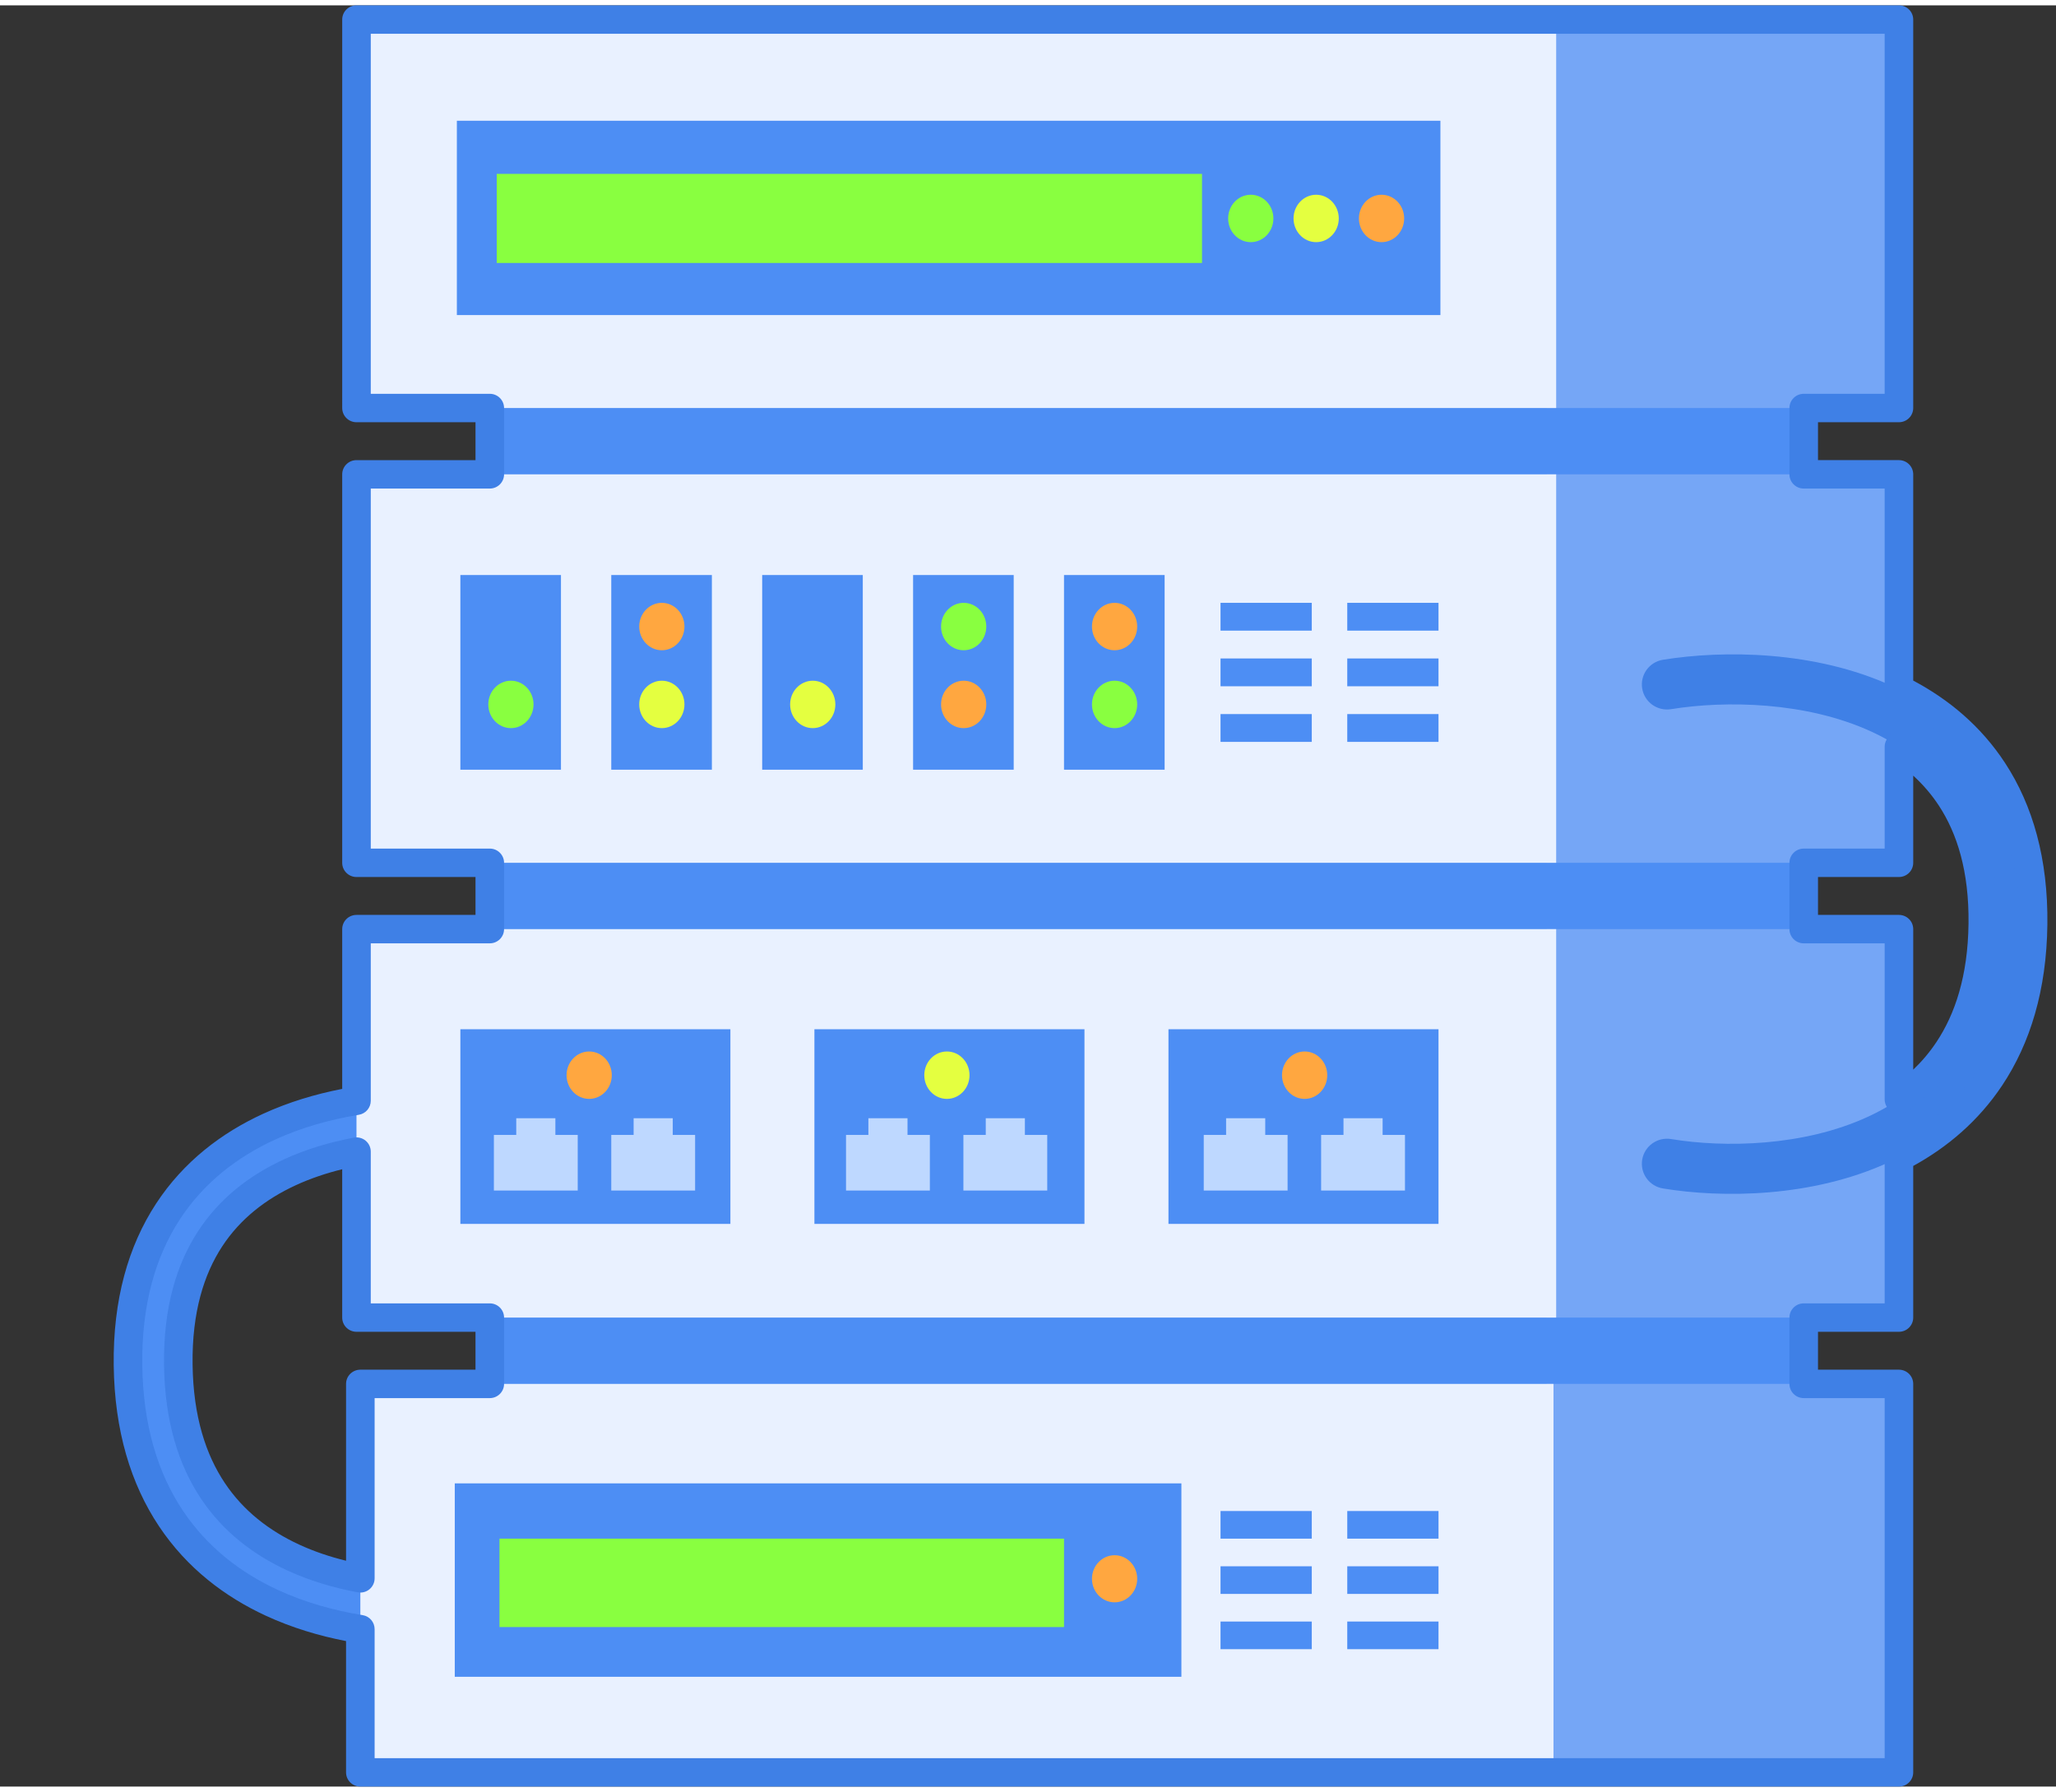 <svg fill="none" height="95" viewBox="0 0 217 188" width="109" xmlns="http://www.w3.org/2000/svg"><rect x="0" y="0" width="217" height="188" fill="#333333" stroke="none"/><path d="m51.695 32.5h138.679v144h-138.679z" fill="#4d8ef4"/><path clip-rule="evenodd" d="m30.608 123.159c6.88-3.158 15.371-3.284 21.115-2.357 1.447.233 2.811-.745 3.045-2.185s-.749-2.797-2.196-3.03c-6.378-1.029-16.031-.971-24.189 2.775-4.124 1.893-7.922 4.757-10.656 8.943-2.74 4.194-4.299 9.543-4.217 16.215.082 6.664 1.742 11.996 4.525 16.171 2.778 4.169 6.569 7.028 10.668 8.921 8.113 3.746 17.615 3.808 23.878 2.776 1.446-.239 2.425-1.599 2.186-3.038-.239-1.439-1.606-2.413-3.053-2.175-5.604.924-13.94.801-20.776-2.356-3.375-1.558-6.335-3.832-8.479-7.048-2.139-3.209-3.569-7.516-3.641-13.315-.071-5.792 1.276-10.081 3.36-13.272 2.09-3.198 5.034-5.466 8.429-7.025z" fill="#4d8ef4" fill-rule="evenodd"/><path d="m163.241 145.5h37.182v41h-37.182z" fill="#75a6f6"/><path d="m163.241 97.5h37.182v41h-37.182z" fill="#75a6f6"/><path d="m163.241 1.5h37.182v41h-37.182z" fill="#75a6f6"/><path d="m163.241 49.5h37.182v41h-37.182z" fill="#75a6f6"/><path d="m163.962 145.5h-125.93v41h125.93z" fill="#e9f1ff"/><path d="m124.69 155.999h-76.691v20.414h76.691z" fill="#4d8ef4"/><path d="m151.827 170.581h-9.631v2.917h9.631z" fill="#4d8ef4"/><path d="m151.828 158.917h-9.631v2.916h9.631z" fill="#4d8ef4"/><path d="m151.828 164.75h-9.631v2.916h9.631z" fill="#4d8ef4"/><path d="m138.451 158.917h-9.631v2.916h9.631z" fill="#4d8ef4"/><path d="m138.451 164.75h-9.631v2.916h9.631z" fill="#4d8ef4"/><path d="m138.451 170.582h-9.631v2.916h9.631z" fill="#4d8ef4"/><path d="m112.302 161.832h-59.584v9.332h59.584z" fill="#89ff40"/><path d="m117.639 168.554c1.318 0 2.387-1.113 2.387-2.486s-1.069-2.486-2.387-2.486c-1.319 0-2.388 1.113-2.388 2.486s1.069 2.486 2.388 2.486z" fill="#ffa740"/><path d="m164.246 49.5h-126.621v41h126.621z" fill="#e9f1ff"/><path d="m151.827 74.803h-9.631v2.935h9.631z" fill="#4d8ef4"/><path d="m151.827 63.062h-9.631v2.935h9.631z" fill="#4d8ef4"/><path d="m151.827 68.933h-9.631v2.935h9.631z" fill="#4d8ef4"/><path d="m138.451 63.062h-9.631v2.935h9.631z" fill="#4d8ef4"/><path d="m138.451 68.933h-9.631v2.935h9.631z" fill="#4d8ef4"/><path d="m138.451 74.803h-9.631v2.935h9.631z" fill="#4d8ef4"/><path d="m122.92 60.127h-10.619v20.547h10.619z" fill="#4d8ef4"/><path d="m106.991 60.127h-10.619v20.547h10.619z" fill="#4d8ef4"/><path d="m91.063 60.127h-10.619v20.547h10.619z" fill="#4d8ef4"/><path d="m75.135 60.127h-10.619v20.547h10.619z" fill="#4d8ef4"/><path d="m59.207 60.127h-10.619v20.547h10.619z" fill="#4d8ef4"/><path d="m117.638 68.067c1.319 0 2.387-1.12 2.387-2.502s-1.068-2.502-2.387-2.502c-1.318 0-2.387 1.12-2.387 2.502s1.069 2.502 2.387 2.502z" fill="#ffa740"/><path d="m117.638 76.286c1.319 0 2.387-1.12 2.387-2.502s-1.068-2.502-2.387-2.502c-1.318 0-2.387 1.12-2.387 2.502s1.069 2.502 2.387 2.502z" fill="#89ff40"/><path d="m101.71 68.067c1.319 0 2.388-1.12 2.388-2.502s-1.069-2.502-2.388-2.502c-1.318 0-2.387 1.12-2.387 2.502s1.069 2.502 2.387 2.502z" fill="#89ff40"/><path d="m69.853 68.067c1.319 0 2.387-1.12 2.387-2.502s-1.069-2.502-2.387-2.502c-1.319 0-2.387 1.12-2.387 2.502s1.069 2.502 2.387 2.502z" fill="#ffa740"/><path d="m101.71 76.286c1.319 0 2.388-1.12 2.388-2.502s-1.069-2.502-2.388-2.502c-1.318 0-2.387 1.12-2.387 2.502s1.069 2.502 2.387 2.502z" fill="#ffa740"/><path d="m85.781 76.286c1.319 0 2.387-1.12 2.387-2.502s-1.069-2.502-2.387-2.502-2.387 1.12-2.387 2.502 1.069 2.502 2.387 2.502z" fill="#e4ff40"/><path d="m69.853 76.286c1.319 0 2.387-1.12 2.387-2.502s-1.069-2.502-2.387-2.502c-1.319 0-2.387 1.12-2.387 2.502s1.069 2.502 2.387 2.502z" fill="#e4ff40"/><path d="m53.925 76.286c1.319 0 2.387-1.12 2.387-2.502s-1.069-2.502-2.387-2.502-2.387 1.12-2.387 2.502 1.069 2.502 2.387 2.502z" fill="#89ff40"/><path d="m164.246 1.5h-126.621v41h126.621z" fill="#e9f1ff"/><path d="m152.028 12.18h-103.808v20.509h103.808z" fill="#4d8ef4"/><path d="m126.866 17.788h-74.438v9.404h74.438z" fill="#89ff40"/><path d="m132.012 24.994c1.319 0 2.388-1.12 2.388-2.502s-1.069-2.502-2.388-2.502c-1.318 0-2.387 1.12-2.387 2.502s1.069 2.502 2.387 2.502z" fill="#89ff40"/><path d="m138.914 24.994c1.318 0 2.387-1.12 2.387-2.502s-1.069-2.502-2.387-2.502c-1.319 0-2.388 1.12-2.388 2.502s1.069 2.502 2.388 2.502z" fill="#e4ff40"/><path d="m145.815 24.994c1.318 0 2.387-1.12 2.387-2.502s-1.069-2.502-2.387-2.502c-1.319 0-2.388 1.12-2.388 2.502s1.069 2.502 2.388 2.502z" fill="#ffa740"/><path d="m164.246 97.5h-126.621v41h126.621z" fill="#e9f1ff"/><path d="m77.09 108.067h-28.502v20.546h28.502z" fill="#4d8ef4"/><path d="m114.459 108.067h-28.502v20.546h28.502z" fill="#4d8ef4"/><path d="m151.827 108.067h-28.502v20.546h28.502z" fill="#4d8ef4"/><path d="m99.94 115.419c1.319 0 2.388-1.12 2.388-2.502s-1.069-2.502-2.388-2.502-2.387 1.12-2.387 2.502 1.069 2.502 2.387 2.502z" fill="#e4ff40"/><path d="m137.696 115.419c1.319 0 2.388-1.12 2.388-2.502s-1.069-2.502-2.388-2.502c-1.318 0-2.387 1.12-2.387 2.502s1.069 2.502 2.387 2.502z" fill="#ffa740"/><path d="m62.184 115.419c1.319 0 2.387-1.12 2.387-2.502s-1.069-2.502-2.387-2.502-2.387 1.12-2.387 2.502 1.069 2.502 2.387 2.502z" fill="#ffa740"/><g fill="#bed8ff"><path d="m52.127 119.221h8.849v5.871h-8.849z"/><path d="m54.487 117.46h4.13v6.458h-4.13z"/><path d="m64.516 119.221h8.849v5.871h-8.849z"/><path d="m66.876 117.46h4.13v6.458h-4.13z"/><path d="m89.293 119.221h8.849v5.871h-8.849z"/><path d="m91.653 117.46h4.13v6.458h-4.13z"/><path d="m101.682 119.221h8.849v5.871h-8.849z"/><path d="m104.042 117.46h4.13v6.458h-4.13z"/><path d="m127.05 119.221h8.849v5.871h-8.849z"/><path d="m129.409 117.46h4.13v6.458h-4.13z"/><path d="m139.438 119.221h8.849v5.871h-8.849z"/><path d="m141.798 117.46h4.13v6.458h-4.13z"/></g><path clip-rule="evenodd" d="m197.485 76.642c-6.879-3.158-15.37-3.284-21.115-2.357-1.447.233-2.811-.745-3.045-2.185-.235-1.44.748-2.797 2.196-3.03 6.377-1.029 16.031-.97 24.189 2.775 4.123 1.893 7.921 4.757 10.656 8.943 2.74 4.194 4.299 9.543 4.217 16.215-.082 6.664-1.742 11.995-4.525 16.171-2.778 4.168-6.569 7.027-10.668 8.92-8.113 3.747-17.616 3.808-23.878 2.776-1.447-.238-2.425-1.598-2.186-3.037.24-1.44 1.607-2.413 3.053-2.175 5.604.923 13.94.801 20.776-2.356 3.375-1.559 6.335-3.832 8.478-7.048 2.139-3.21 3.57-7.516 3.641-13.316.071-5.792-1.275-10.081-3.36-13.271-2.089-3.199-5.033-5.467-8.429-7.026z" fill="#3f80e6" fill-rule="evenodd"/><path clip-rule="evenodd" d="m36.118 1.5c0-.828.675-1.5 1.507-1.5h162.797c.833 0 1.508.672 1.508 1.5v41c0 .828-.675 1.5-1.508 1.5h-8.542v4h8.542c.833 0 1.508.672 1.508 1.5v21.768c3.722 1.974 7.142 4.788 9.699 8.703 2.926 4.479 4.545 10.13 4.46 17.051-.084 6.909-1.81 12.532-4.775 16.982-2.517 3.775-5.807 6.529-9.384 8.491v16.005c0 .828-.675 1.5-1.508 1.5h-8.542v4h8.542c.833 0 1.508.672 1.508 1.5v41c0 .828-.675 1.5-1.508 1.5h-162.391c-.833 0-1.507-.672-1.507-1.5v-13.857c-2.845-.549-5.718-1.406-8.456-2.671-4.305-1.988-8.332-5.013-11.29-9.452-2.965-4.45-4.691-10.072-4.776-16.981-.085-6.922 1.535-12.572 4.461-17.052 2.918-4.466 6.958-7.499 11.289-9.488 2.701-1.24 5.543-2.088 8.366-2.636v-16.863c0-.828.675-1.5 1.507-1.5h12.562v-4h-12.562c-.833 0-1.507-.672-1.507-1.5v-41c0-.828.675-1.5 1.507-1.5h12.562v-4h-12.562c-.833 0-1.507-.672-1.507-1.5zm3.015 1.5v38h12.562c.833 0 1.507.672 1.507 1.5v7c0 .828-.675 1.5-1.507 1.5h-12.562v38h12.562c.833 0 1.507.672 1.507 1.5v7c0 .828-.675 1.5-1.507 1.5h-12.562v16.617c0 .734-.534 1.361-1.262 1.48-3.018.495-6.04 1.334-8.855 2.627-3.917 1.798-7.472 4.493-10.024 8.398-2.554 3.91-4.053 8.958-3.974 15.38.079 6.419 1.674 11.459 4.274 15.36 2.598 3.898 6.153 6.591 10.047 8.389 2.851 1.317 5.902 2.164 8.936 2.655.73.118 1.265.745 1.265 1.48v13.614h159.376v-38h-8.542c-.832 0-1.507-.672-1.507-1.5v-7c0-.828.675-1.5 1.507-1.5h8.542v-15.406c0-.563.317-1.079.82-1.335 3.507-1.787 6.687-4.344 9.066-7.913 2.6-3.901 4.195-8.942 4.274-15.361.079-6.422-1.42-11.47-3.974-15.379-2.404-3.68-5.698-6.284-9.346-8.077-.515-.253-.84-.774-.84-1.345v-21.184h-8.542c-.832 0-1.507-.672-1.507-1.5v-7c0-.828.675-1.5 1.507-1.5h8.542v-38zm160.573 73.933c.487-.262 1.078-.238 1.542.064 2.312 1.504 4.345 3.427 5.93 5.854 2.27 3.475 3.678 8.065 3.603 14.107-.074 6.045-1.57 10.643-3.891 14.127-1.535 2.303-3.454 4.153-5.617 5.621-.462.313-1.06.347-1.554.087s-.803-.77-.803-1.326v-16.466h-8.542c-.832 0-1.507-.672-1.507-1.5v-7c0-.828.675-1.5 1.507-1.5h8.542v-10.748c0-.551.303-1.057.79-1.319zm2.225 4.368v9.199c0 .828-.675 1.5-1.508 1.5h-8.542v4h8.542c.833 0 1.508.672 1.508 1.5v14.833c.906-.862 1.727-1.828 2.446-2.907 1.956-2.936 3.322-6.951 3.39-12.505.068-5.542-1.218-9.529-3.116-12.435-.782-1.196-1.696-2.253-2.72-3.185zm-163.344 38.526c.346.285.546.709.546 1.155v16.018h12.562c.833 0 1.507.672 1.507 1.5v7c0 .828-.675 1.5-1.507 1.5h-12.155v19.023c0 .446-.2.869-.545 1.154s-.8.402-1.24.32c-2.526-.471-5.065-1.215-7.45-2.317-3.581-1.654-6.777-4.093-9.1-7.58-2.322-3.484-3.817-8.081-3.892-14.126-.074-6.042 1.333-10.632 3.603-14.107 2.273-3.479 5.459-5.916 9.061-7.57 2.352-1.08 4.861-1.816 7.369-2.289.441-.083.896.034 1.242.319zm-2.469 3.017c-1.688.415-3.332.967-4.879 1.677-3.188 1.464-5.89 3.563-7.796 6.481-1.898 2.906-3.184 6.894-3.116 12.435.068 5.554 1.433 9.57 3.39 12.505 1.963 2.946 4.688 5.053 7.857 6.517 1.574.727 3.243 1.287 4.951 1.705v-18.664c0-.828.675-1.5 1.507-1.5h12.155v-4h-12.562c-.833 0-1.507-.672-1.507-1.5z" fill="#3f80e6" fill-rule="evenodd"/></svg>
